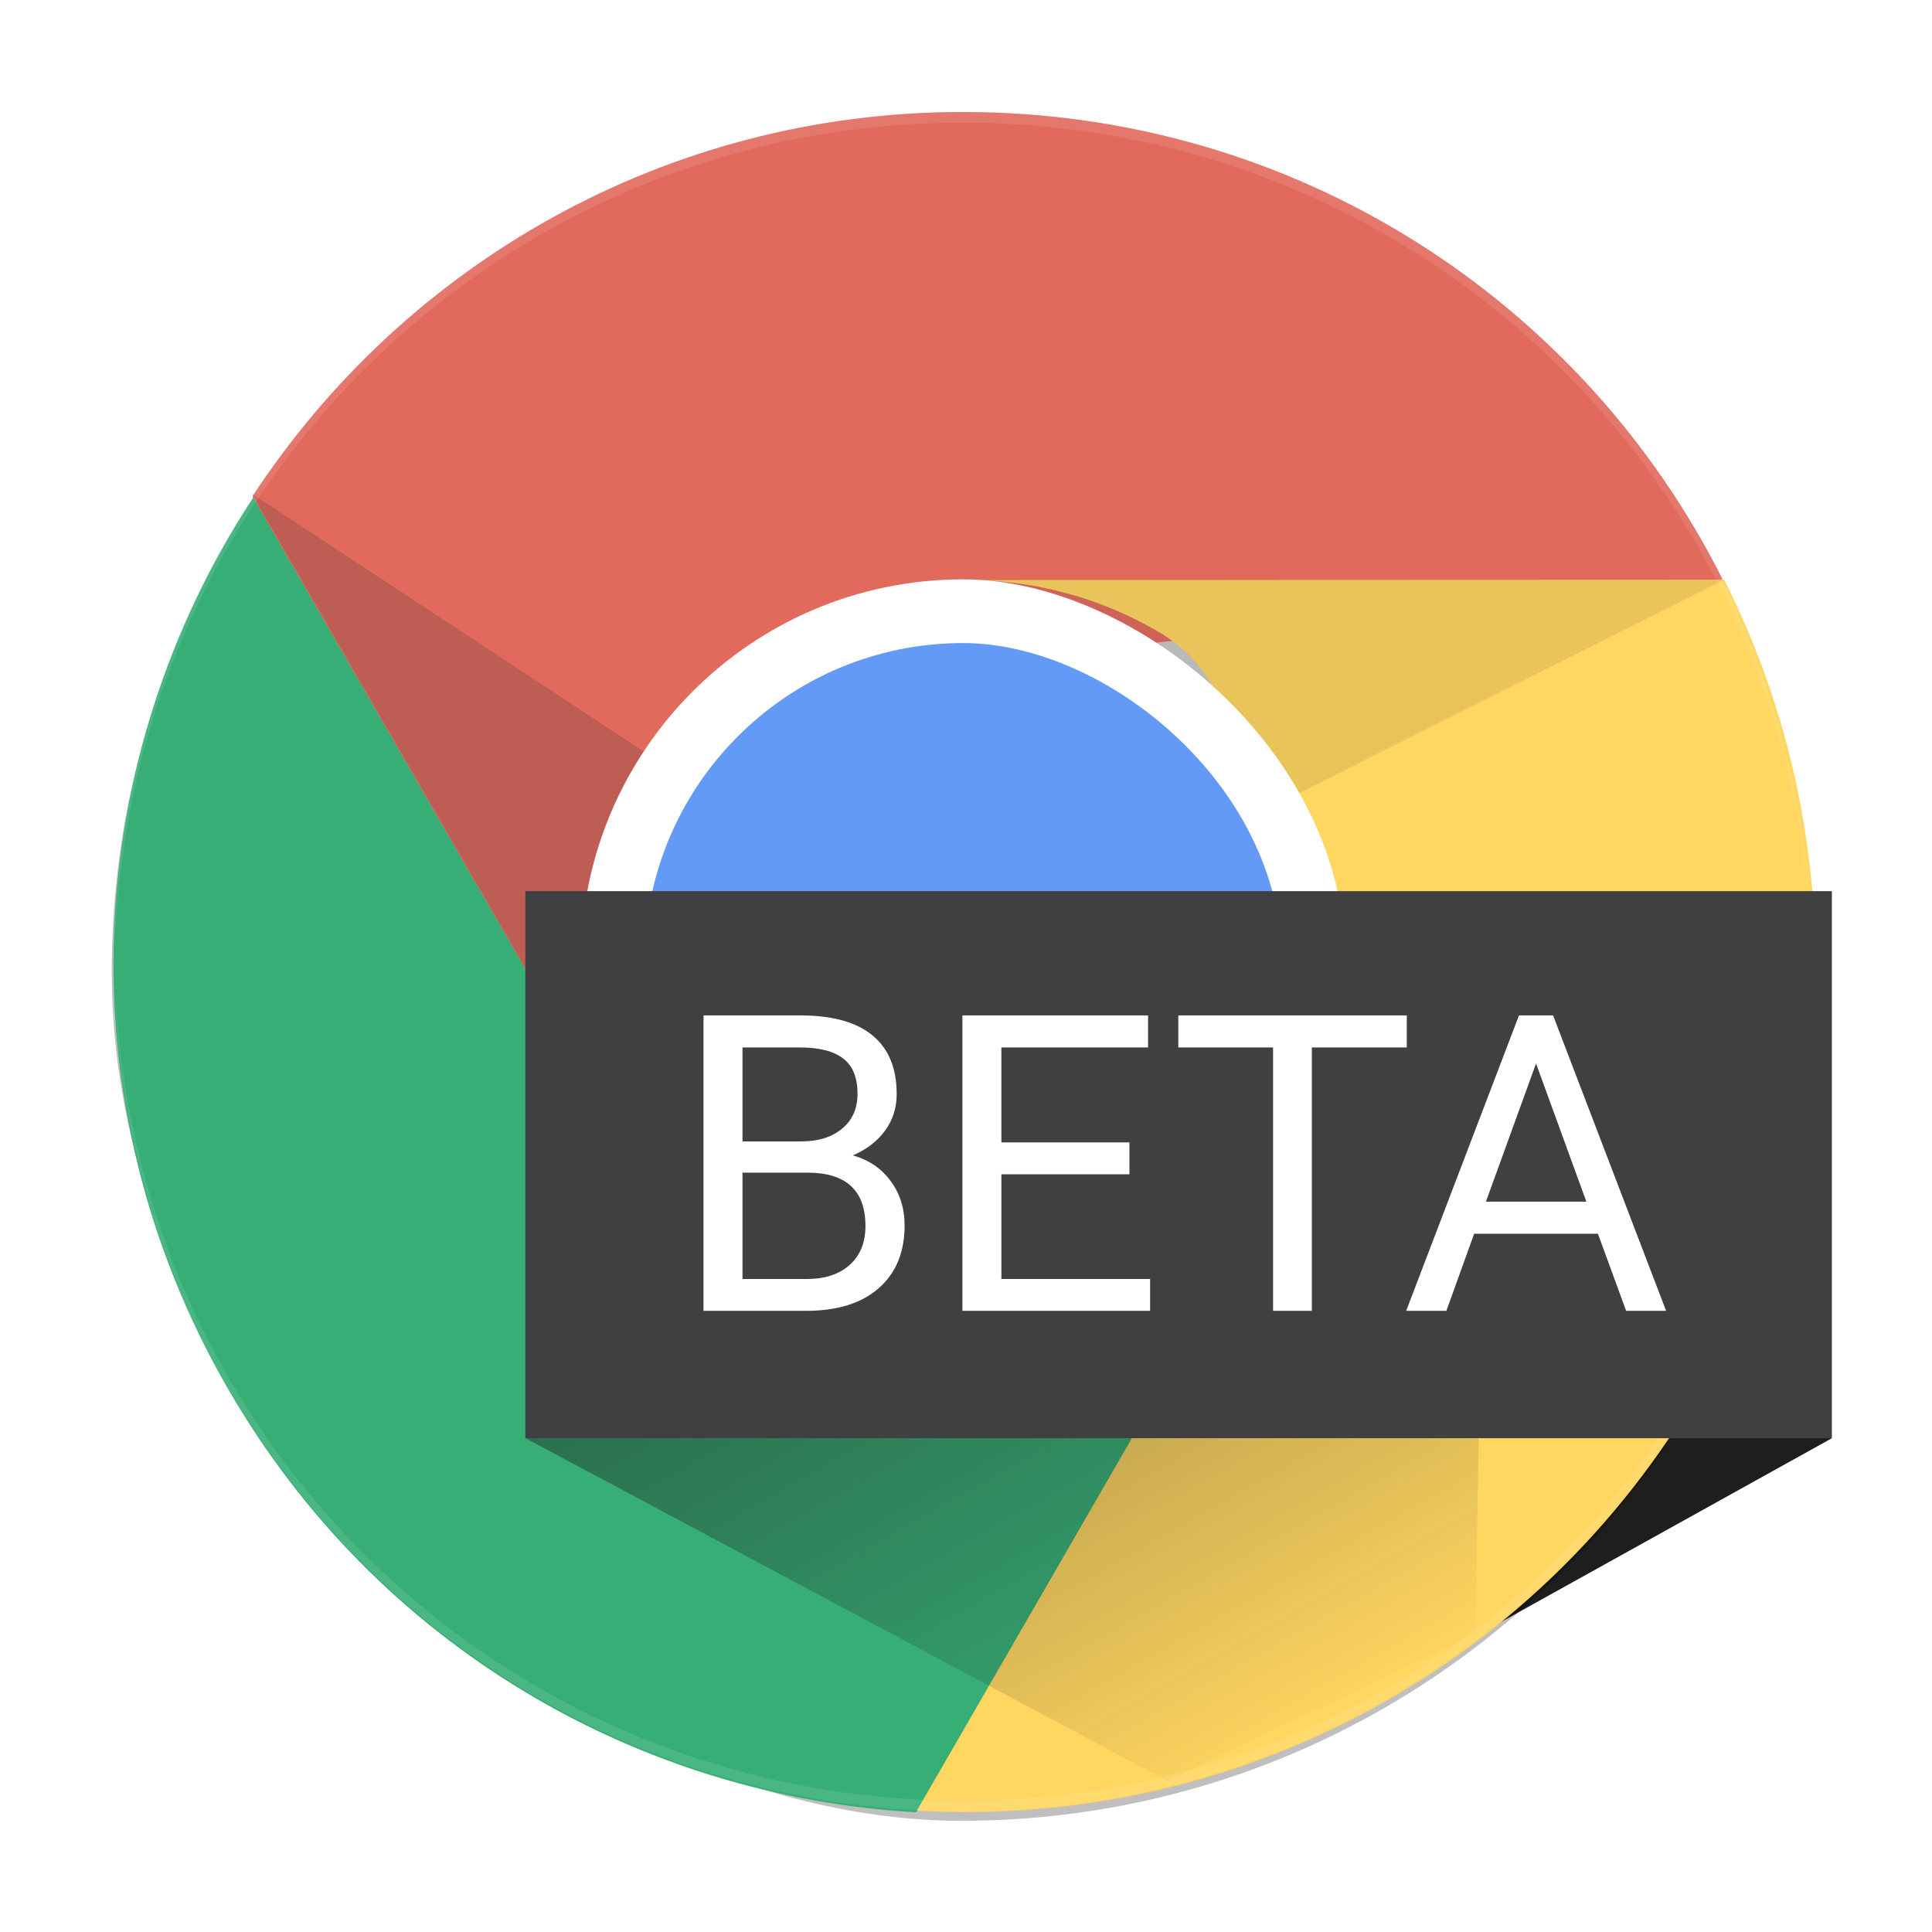 <?xml version="1.0" encoding="UTF-8" standalone="no"?>
<!-- Created with Inkscape (http://www.inkscape.org/) -->

<svg
   xmlns:dc="http://purl.org/dc/elements/1.1/"
   xmlns:cc="http://creativecommons.org/ns#"
   xmlns:rdf="http://www.w3.org/1999/02/22-rdf-syntax-ns#"
   xmlns:svg="http://www.w3.org/2000/svg"
   xmlns="http://www.w3.org/2000/svg"
   xmlns:xlink="http://www.w3.org/1999/xlink"
   xmlns:sodipodi="http://sodipodi.sourceforge.net/DTD/sodipodi-0.dtd"
   xmlns:inkscape="http://www.inkscape.org/namespaces/inkscape"
   width="200"
   height="200"
   viewBox="0 0 200 200"
   id="svg4258"
   version="1.1"
   inkscape:version="0.91 r13725"
   sodipodi:docname="google-chrome-unstable.svg">
  <defs
     id="defs4260">
    <linearGradient
       inkscape:collect="always"
       id="linearGradient5269">
      <stop
         style="stop-color:#1e1e1d;stop-opacity:1;"
         offset="0"
         id="stop5271" />
      <stop
         style="stop-color:#1e1e1d;stop-opacity:0;"
         offset="1"
         id="stop5273" />
    </linearGradient>
    <clipPath
       clipPathUnits="userSpaceOnUse"
       id="clipPath4278">
      <path
         sodipodi:nodetypes="ssssssccs"
         style="fill:#e1e1e1;fill-opacity:1;stroke:none"
         d="m 300,196 c -2.216,0 -4,1.784 -4,4 l 0,72 c 0,2.216 1.784,4 4,4 l 56,0 c 2.216,0 4,-1.784 4,-4 l 0,-52 -24,-24 z"
         id="path4280"
         inkscape:connector-curvature="0" />
    </clipPath>
    <linearGradient
       inkscape:collect="always"
       id="linearGradient4081">
      <stop
         style="stop-color:#000000;stop-opacity:1;"
         offset="0"
         id="stop4083" />
      <stop
         style="stop-color:#000000;stop-opacity:0;"
         offset="1"
         id="stop4086" />
    </linearGradient>
    <filter
       inkscape:collect="always"
       id="filter4214-2"
       x="-0.12"
       width="1.24"
       y="-0.12"
       height="1.24">
      <feGaussianBlur
         inkscape:collect="always"
         stdDeviation="3.6"
         id="feGaussianBlur4216-1" />
    </filter>
    <linearGradient
       inkscape:collect="always"
       xlink:href="#linearGradient4081"
       id="linearGradient4196-5"
       gradientUnits="userSpaceOnUse"
       gradientTransform="matrix(4.398,0,0,4.398,-172.958,-172.81)"
       x1="168"
       y1="266"
       x2="160"
       y2="270" />
    <linearGradient
       inkscape:collect="always"
       xlink:href="#linearGradient4081"
       id="linearGradient4200-5"
       gradientUnits="userSpaceOnUse"
       gradientTransform="matrix(4.398,0,0,4.398,-172.958,-172.81)"
       x1="163"
       y1="251"
       x2="177"
       y2="256" />
    <linearGradient
       inkscape:collect="always"
       xlink:href="#linearGradient4081"
       id="linearGradient4203-5"
       gradientUnits="userSpaceOnUse"
       gradientTransform="matrix(4.398,0,0,4.398,-172.958,-172.81)"
       x1="148"
       y1="262"
       x2="154"
       y2="255" />
    <filter
       inkscape:collect="always"
       id="filter4210-9">
      <feGaussianBlur
         inkscape:collect="always"
         stdDeviation="1.6"
         id="feGaussianBlur4212-0" />
    </filter>
    <linearGradient
       inkscape:collect="always"
       xlink:href="#linearGradient5269"
       id="linearGradient5275"
       x1="302.916"
       y1="922.652"
       x2="363.651"
       y2="1029.762"
       gradientUnits="userSpaceOnUse"
       gradientTransform="matrix(1.251,0,0,1.251,-329.855,-249.241)" />
  </defs>
  <sodipodi:namedview
     id="base"
     pagecolor="#4e4e4e"
     bordercolor="#666666"
     borderopacity="1.0"
     inkscape:pageopacity="0"
     inkscape:pageshadow="2"
     inkscape:zoom="2.8284271"
     inkscape:cx="103.08671"
     inkscape:cy="121.78794"
     inkscape:document-units="px"
     inkscape:current-layer="layer1"
     showgrid="false"
     units="px"
     inkscape:window-width="1920"
     inkscape:window-height="1047"
     inkscape:window-x="0"
     inkscape:window-y="0"
     inkscape:window-maximized="1" />
  <g
     inkscape:label="Layer 1"
     inkscape:groupmode="layer"
     id="layer1"
     transform="translate(0,-852.362)">
    <path
       style="fill:#1e1e1d;fill-opacity:1;fill-rule:evenodd;stroke:none;stroke-width:1px;stroke-linecap:butt;stroke-linejoin:miter;stroke-opacity:1"
       d="m 189.634,1001.247 -37.372,20.757 0,-25.638 z"
       id="path5265"
       inkscape:connector-curvature="0" />
    <rect
       ry="80"
       rx="80"
       y="-568"
       x="-269"
       height="160"
       width="160"
       id="rect4104-5"
       style="display:inline;opacity:0.5;fill:#000000;fill-opacity:1;stroke:none;filter:url(#filter4210-9);enable-background:new"
       transform="matrix(0,-1.099,-1.099,0,-436.823,745.22)" />
    <path
       id="path4106-9"
       d="m 99.702,1039.869 c -48.727,0 -87.955,-39.228 -87.955,-87.955 0,-0.738 -0.018,-1.466 0,-2.199 1.163,47.7 39.965,85.756 87.955,85.756 47.989,0 86.792,-38.057 87.955,-85.756 0.018,0.733 0,1.461 0,2.199 0,48.727 -39.228,87.955 -87.955,87.955 z"
       style="display:inline;opacity:0.1;fill:#000000;fill-opacity:1;stroke:none;enable-background:new"
       inkscape:connector-curvature="0" />
    <path
       style="display:inline;fill:#dd4d3e;fill-opacity:1;stroke:none;enable-background:new"
       d="m 99.702,863.959 c -30.856,0 -57.836,15.805 -73.525,39.717 -2.09,35.825 21.494,48.608 38.755,67.066 -3.04,-5.609 -4.81,-11.976 -4.81,-18.828 0,-21.927 17.789,-28.346 39.58,-30.784 L 178.312,912.335 C 163.881,883.576 134.188,863.959 99.702,863.959 Z"
       id="path4108-0"
       inkscape:connector-curvature="0"
       sodipodi:nodetypes="sccsscs" />
    <path
       style="display:inline;fill:#109f5b;fill-opacity:1;stroke:none;enable-background:new"
       d="m 23.62,996.145 c 15.428,26.722 42.606,42.185 71.158,43.816 27.815,-19.091 31.727,-43.43 38.703,-67.096 -3.338,5.437 -7.966,10.153 -13.9,13.58 -8.515,4.916 -16.67,2.16 -25.598,0.511 -10.983,-2.029 -22.422,-4.524 -28.469,-14.998 L 26.209,903.879 C 8.519,930.756 6.377,966.279 23.62,996.145 Z"
       id="path4110-4"
       inkscape:connector-curvature="0"
       sodipodi:nodetypes="sccssscs" />
    <path
       style="display:inline;fill:#ffce41;fill-opacity:1;stroke:none;enable-background:new"
       d="m 176.117,995.906 c 15.428,-26.722 15.23,-57.99 2.366,-83.533 l -77.458,0.031 c 6.377,0.172 12.776,1.822 18.71,5.248 10.381,5.993 7.689,17.703 9.782,28.57 1.736,9.012 9.675,16.888 4.705,25.497 l -39.305,68.078 c 32.121,1.882 63.956,-14.025 81.199,-43.89 z"
       id="path4112-3"
       inkscape:connector-curvature="0"
       sodipodi:nodetypes="cccssscsc" />
    <path
       inkscape:connector-curvature="0"
       id="path4114-7"
       d="M 65.425,971.704 99.702,951.914 26.068,903.458 Z"
       style="display:inline;opacity:0.2;fill:url(#linearGradient4203-5);fill-opacity:1;stroke:none;enable-background:new" />
    <path
       style="display:inline;opacity:0.1;fill:url(#linearGradient4200-5);fill-opacity:1;stroke:none;enable-background:new"
       d="m 99.702,912.335 0,39.58 78.781,-39.541 z"
       id="path4116-7"
       inkscape:connector-curvature="0" />
    <path
       inkscape:connector-curvature="0"
       style="display:inline;opacity:0.1;fill:#ffffff;fill-opacity:1;stroke:none;enable-background:new"
       d="m 99.702,863.959 c -47.942,0 -86.581,37.986 -87.818,85.619 0.014,-0.278 0.052,-0.548 0.069,-0.825 0.034,-0.715 0.087,-1.42 0.137,-2.13 0.011,-0.126 0.023,-0.252 0.034,-0.378 0.052,-0.586 0.109,-1.17 0.172,-1.752 4.264,-44.686 41.563,-79.434 87.405,-79.434 45.842,0 83.142,34.748 87.405,79.434 0.063,0.582 0.12,1.167 0.172,1.752 0.055,0.734 0.134,1.459 0.172,2.199 0.007,0.103 -0.007,0.206 0,0.309 0.017,0.277 0.055,0.547 0.069,0.825 -1.236,-47.633 -39.876,-85.619 -87.818,-85.619 z"
       id="path4118-6" />
    <path
       style="display:inline;opacity:0.2;fill:url(#linearGradient4196-5);fill-opacity:1;stroke:none;enable-background:new"
       d="M 133.979,971.704 99.702,951.914 94.555,1039.911 Z"
       id="path4120-7"
       inkscape:connector-curvature="0" />
    <path
       inkscape:connector-curvature="0"
       style="display:inline;opacity:0.1;fill:#ffffff;fill-opacity:1;stroke:none;enable-background:new"
       d="m 11.885,954.663 c 1.448,47.44 40.014,85.206 87.818,85.206 47.804,0 86.369,-37.766 87.818,-85.206 -0.057,1.121 -0.143,2.223 -0.24,3.333 -0.07,0.793 -0.15,1.584 -0.24,2.371 -0.105,0.983 -0.241,1.948 -0.378,2.92 -6.024,42.764 -42.478,75.483 -86.959,75.483 -44.48,0 -80.934,-32.719 -86.959,-75.483 -0.137,-0.973 -0.273,-1.938 -0.378,-2.92 -0.09,-0.786 -0.171,-1.578 -0.241,-2.371 -0.098,-1.109 -0.184,-2.212 -0.241,-3.333 z"
       id="path4122-4" />
    <rect
       transform="matrix(0,-1.099,-1.099,0,-436.823,745.22)"
       style="display:inline;opacity:0.2;fill:#000000;fill-opacity:1;stroke:none;filter:url(#filter4214-2);enable-background:new"
       id="rect4124-3"
       width="72"
       height="72"
       x="-226"
       y="-524"
       rx="36"
       ry="36" />
    <rect
       ry="39.58"
       rx="39.58"
       y="-139.282"
       x="-991.494"
       height="79.159"
       width="79.159"
       id="rect4126-4"
       style="display:inline;fill:#ffffff;fill-opacity:1;stroke:none;enable-background:new"
       transform="matrix(0,-1,-1,0,0,0)" />
    <rect
       transform="matrix(0,-1,-1,0,0,0)"
       style="display:inline;fill:#4587f3;fill-opacity:1;stroke:none;enable-background:new"
       id="rect4128-8"
       width="65.966"
       height="65.966"
       x="-984.897"
       y="-132.685"
       rx="32.983"
       ry="32.983" />
    <path
       style="display:inline;fill:#ffffff;fill-opacity:0.164;stroke:none;enable-background:new"
       d="m 99.701,11.598 c -30.812,0 -57.757,15.761 -73.455,39.615 l -0.178,-0.117 0.119,0.205 c -0.003,0.005 -0.007,0.009 -0.01,0.014 -0.005,0.091 -0.005,0.177 -0.01,0.268 C 8.517,78.451 6.39,113.942 23.619,143.783 c 15.428,26.722 42.606,42.184 71.158,43.814 0.076,-0.052 0.147,-0.106 0.223,-0.158 32.093,1.85 63.889,-14.055 81.117,-43.895 15.428,-26.722 15.229,-57.99 2.365,-83.533 l -0.52,0 0.35,-0.039 c -14.431,-28.759 -44.126,-48.375 -78.611,-48.375 z"
       transform="translate(0,852.362)"
       id="path4108-0-6"
       inkscape:connector-curvature="0"
       sodipodi:nodetypes="scccccsccscccs" />
    <path
       style="fill:url(#linearGradient5275);fill-opacity:1;fill-rule:evenodd;stroke:none;stroke-width:1px;stroke-linecap:butt;stroke-linejoin:miter;stroke-opacity:1"
       d="m 54.381,1001.233 66.472,35.501 31.878,-15.197 0.469,-27.514 z"
       id="path5267"
       inkscape:connector-curvature="0"
       sodipodi:nodetypes="ccccc" />
    <rect
       style="opacity:1;fill:#404042;fill-opacity:1;stroke:none;stroke-width:5.2;stroke-miterlimit:4;stroke-dasharray:none;stroke-opacity:1"
       id="rect5259"
       width="135.251"
       height="56.631"
       x="54.385"
       y="944.613"
       rx="0"
       ry="0" />
    <g
       style="font-style:normal;font-weight:normal;font-size:34.387px;line-height:125%;font-family:sans-serif;letter-spacing:0px;word-spacing:0px;fill:#ffffff;fill-opacity:1;stroke:none;stroke-width:1px;stroke-linecap:butt;stroke-linejoin:miter;stroke-opacity:1"
       id="text5261"
       transform="matrix(1.251,0,0,1.251,-329.855,-249.241)">
      <path
         d="m 321.889,989.049 0,-24.447 7.992,0 q 3.979,0 5.977,1.645 2.015,1.645 2.015,4.869 0,1.713 -0.974,3.039 -0.974,1.31 -2.653,2.032 1.981,0.554 3.123,2.116 1.159,1.545 1.159,3.694 0,3.291 -2.132,5.171 -2.132,1.881 -6.028,1.881 l -8.479,0 z m 3.224,-11.434 0,8.798 5.323,0 q 2.25,0 3.543,-1.159 1.31,-1.175 1.31,-3.224 0,-4.416 -4.802,-4.416 l -5.373,0 z m 0,-2.586 4.869,0 q 2.116,0 3.375,-1.058 1.276,-1.058 1.276,-2.871 0,-2.015 -1.175,-2.922 -1.175,-0.923 -3.576,-0.923 l -4.768,0 0,7.774 z"
         style="font-style:normal;font-variant:normal;font-weight:normal;font-stretch:normal;font-family:Roboto;-inkscape-font-specification:Roboto;fill:#ffffff;fill-opacity:1"
         id="path5278"
         inkscape:connector-curvature="0" />
      <path
         d="m 357.132,977.749 -10.595,0 0,8.664 12.307,0 0,2.636 -15.531,0 0,-24.447 15.363,0 0,2.653 -12.139,0 0,7.858 10.595,0 0,2.636 z"
         style="font-style:normal;font-variant:normal;font-weight:normal;font-stretch:normal;font-family:Roboto;-inkscape-font-specification:Roboto;fill:#ffffff;fill-opacity:1"
         id="path5280"
         inkscape:connector-curvature="0" />
      <path
         d="m 380.084,967.255 -7.858,0 0,21.794 -3.207,0 0,-21.794 -7.841,0 0,-2.653 18.906,0 0,2.653 z"
         style="font-style:normal;font-variant:normal;font-weight:normal;font-stretch:normal;font-family:Roboto;-inkscape-font-specification:Roboto;fill:#ffffff;fill-opacity:1"
         id="path5282"
         inkscape:connector-curvature="0" />
      <path
         d="m 395.901,982.668 -10.242,0 -2.3,6.38 -3.325,0 9.335,-24.447 2.821,0 9.352,24.447 -3.308,0 -2.334,-6.38 z m -9.268,-2.653 8.311,0 -4.164,-11.434 -4.147,11.434 z"
         style="font-style:normal;font-variant:normal;font-weight:normal;font-stretch:normal;font-family:Roboto;-inkscape-font-specification:Roboto;fill:#ffffff;fill-opacity:1"
         id="path5284"
         inkscape:connector-curvature="0" />
    </g>
  </g>
</svg>
